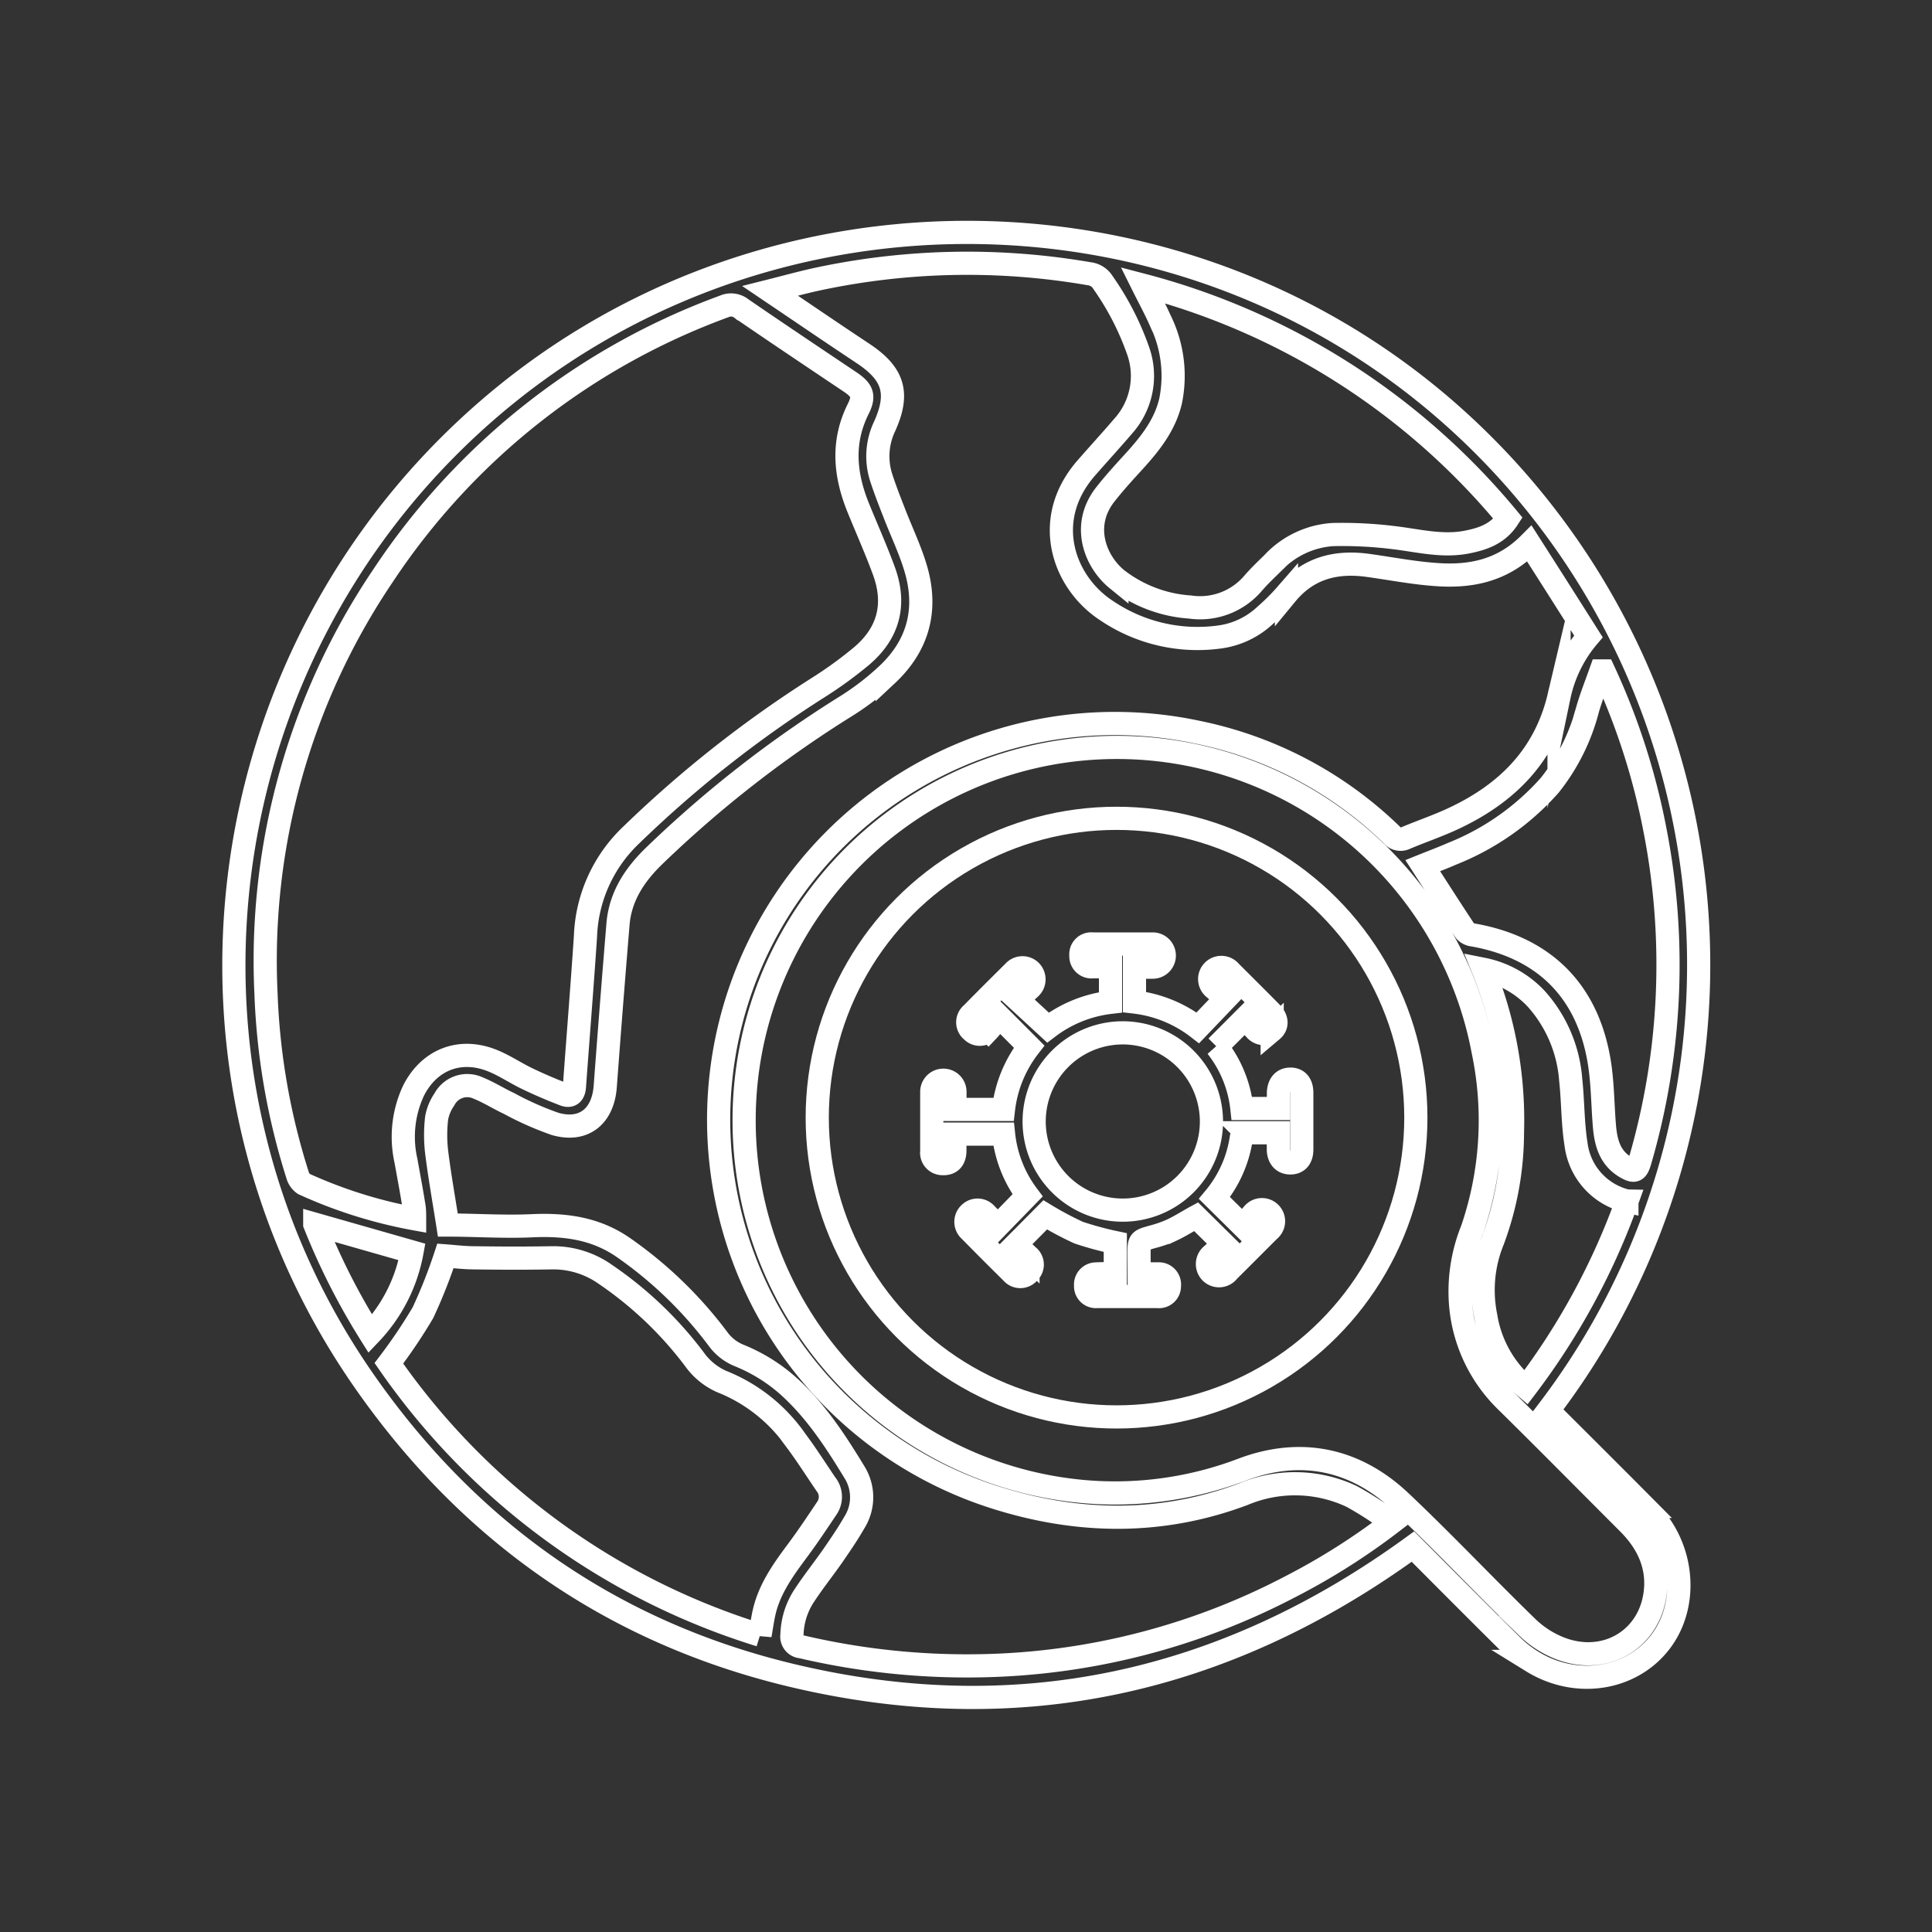 <svg xmlns="http://www.w3.org/2000/svg" viewBox="0 0 250 250"><rect x="0" y="0" width="250" height="250" fill="#333333" stroke="none"/><defs><style>.cls-1{fill:none;stroke:#ffffff;stroke-miterlimit:10;stroke-width:3px;}</style></defs><g id="Layer_18" data-name="Layer 18"><path class="cls-1" d="M200.33,182.52c4.17,4.16,8.3,8.27,12.41,12.41a19.87,19.87,0,0,1,1.95,2.26c3.35,4.66,3.41,11,.19,15.24-3.77,4.95-10.92,6.08-16.62,2.56a14.81,14.81,0,0,1-2.71-2.15c-4.27-4.22-8.49-8.47-12.72-12.71-24.41,17.75-51.31,23.69-80.65,16.6-23.13-5.59-41.52-18.57-55.1-38.09C19.8,139.41,26.34,85.75,62.13,53.9c35.35-31.45,89.21-31.75,124.78-1A95.12,95.12,0,0,1,200.33,182.52ZM180.1,197a43.59,43.59,0,0,0-5.19-3.36,17.2,17.2,0,0,0-14-.3c-10.63,4-21.44,3.83-32.18.41a51.27,51.27,0,0,1,26.24-99,50.49,50.49,0,0,1,25.16,13.32,1.41,1.41,0,0,0,1.76.37c2.1-.88,4.26-1.61,6.31-2.58,6.84-3.23,11.74-8.12,13.54-15.75a17.52,17.52,0,0,1,3.8-7.76c-2.53-4-5.07-8-7.63-12-3.51,3.53-7.65,4.31-12,4-3-.2-5.93-.78-8.9-1.19-4.14-.57-7.76.34-10.54,3.71a27.73,27.73,0,0,1-2.71,2.71,10.68,10.68,0,0,1-5.84,2.83A21,21,0,0,1,143.17,79c-5.54-3.62-8.46-11.69-2.65-18.39,1.6-1.84,3.25-3.63,4.83-5.48a9.72,9.72,0,0,0,1.92-9.75,36,36,0,0,0-4.53-8.8,2.41,2.41,0,0,0-1.81-1.16,92.62,92.62,0,0,0-35.35.74c-1.9.42-3.78.94-5.93,1.48,4.18,2.82,8.06,5.47,12,8.08s4.78,5.11,2.82,9.45a9,9,0,0,0-.44,6.64c.49,1.51,1.07,3,1.65,4.48.9,2.35,2,4.63,2.73,7,1.68,5.37.52,10.13-3.61,14a34.89,34.89,0,0,1-5.18,4,149.59,149.59,0,0,0-25,19.49c-2.5,2.43-4.35,5.22-4.65,8.79q-.87,10.5-1.65,21c-.28,3.87-2.76,5.92-6.47,4.87a40.25,40.25,0,0,1-6-2.66c-1.33-.62-2.59-1.43-4-2a3.34,3.34,0,0,0-4.35,1.49,6.11,6.11,0,0,0-1,2.41,19,19,0,0,0,0,4.39c.38,3.07.93,6.12,1.45,9.45,3.59,0,7.26.26,10.92.09,4.23-.19,8.17.32,11.75,2.79A53.2,53.2,0,0,1,93,173.38a6.33,6.33,0,0,0,2.6,2,21.84,21.84,0,0,1,6.29,3.86c3.6,3.2,6.2,7.19,8.67,11.25a6.12,6.12,0,0,1,0,6.51c-.83,1.45-1.78,2.84-2.73,4.22-1.2,1.73-2.53,3.39-3.69,5.15a9.62,9.62,0,0,0-1.66,5.18,1.32,1.32,0,0,0,1.21,1.54,94,94,0,0,0,23.16,2.46A89.77,89.77,0,0,0,167,205.3,86.4,86.4,0,0,0,180.1,197ZM53.65,157.71c0-.67,0-1.26-.12-1.84-.3-1.89-.66-3.77-1-5.67a14.11,14.11,0,0,1,1-9.11c2-3.91,5.86-5.49,10-3.92,1.63.62,3.1,1.64,4.68,2.4S71.36,141,73,141.63c.8.31,1.26-.07,1.33-1,.47-6.49,1-13,1.43-19.47a19,19,0,0,1,5.9-13.09A150.93,150.93,0,0,1,105.83,89a52.85,52.85,0,0,0,5.53-4c3.62-3,4.63-6.77,3-11.17-1-2.72-2.19-5.39-3.29-8.09-1.74-4.28-2.17-8.54,0-12.86.82-1.66.5-2.38-1-3.41-4.71-3.16-9.42-6.31-14.1-9.52a2.18,2.18,0,0,0-2.26-.3A90,90,0,0,0,49.56,74.5a89,89,0,0,0-15.14,54.06A87.71,87.71,0,0,0,38.49,152a2.07,2.07,0,0,0,.82,1.2A60.88,60.88,0,0,0,53.65,157.71Zm42.64-12.85a48.21,48.21,0,0,0,45.13,48.24,46.36,46.36,0,0,0,19.49-3c7.47-2.76,14.48-1.3,20.31,4.2,5.6,5.29,10.89,10.91,16.43,16.29a12.77,12.77,0,0,0,4.28,2.73c5.9,2.24,11.66-1.27,12.28-7.44.35-3.48-1.1-6.38-3.54-8.81-5.31-5.31-10.59-10.66-15.94-15.93a19.7,19.7,0,0,1-5.79-13.53,21.39,21.39,0,0,1,1.56-8.52,43.64,43.64,0,0,0,1.43-23,48.23,48.23,0,0,0-95.64,8.78Zm2.06,66.73c.2-1.14.33-2.13.56-3.1.74-3.06,2.57-5.54,4.4-8,1.28-1.73,2.47-3.52,3.67-5.31a2.6,2.6,0,0,0-.11-3.13c-1.28-1.88-2.5-3.81-3.86-5.63a21.2,21.2,0,0,0-9.6-7.64,8.56,8.56,0,0,1-3.54-2.88,48.6,48.6,0,0,0-11.54-11,11.68,11.68,0,0,0-7-2.14c-3.31.06-6.62.05-9.93,0-1.34,0-2.68-.17-3.76-.25a66.57,66.57,0,0,1-2.91,7.35,67.75,67.75,0,0,1-4.41,6.55A91.19,91.19,0,0,0,98.35,211.59ZM147.87,36.9c.83,1.67,1.6,3.07,2.24,4.52a16.25,16.25,0,0,1,1.36,10.49c-.72,3.06-2.59,5.44-4.65,7.71-1.29,1.41-2.59,2.83-3.77,4.33-3.24,4.1-1.25,8.78,1.48,11A17.32,17.32,0,0,0,154,78.55a9,9,0,0,0,8.16-3.09c.78-.9,1.65-1.73,2.51-2.57a11.65,11.65,0,0,1,7.82-3.72,54.33,54.33,0,0,1,7.86.4c3.13.37,6.21,1.19,9.39.59,2.13-.41,4.09-1.07,5.4-3.09A91.34,91.34,0,0,0,147.87,36.9Zm59.65,49.92-.36,0c-.58,1.64-1.22,3.25-1.71,4.92a26.31,26.31,0,0,1-4.92,9.88,33.34,33.34,0,0,1-12.62,8.85c-1.3.57-2.62,1.06-3.81,1.54,1.85,2.87,3.65,5.69,5.5,8.48a1.59,1.59,0,0,0,1,.49c9,1.59,14.65,7,16.27,16,.51,2.81.5,5.71.73,8.57.17,2.18.65,4.21,2.7,5.45,1.2.72,1.52.57,1.91-.76a90.79,90.79,0,0,0,1.91-43A88.27,88.27,0,0,0,207.52,86.82Zm3,68.59a8.64,8.64,0,0,1-6.58-7.33c-.44-2.74-.39-5.56-.69-8.33a17.66,17.66,0,0,0-4.54-10.59,12.9,12.9,0,0,0-6.8-3.74,51.71,51.71,0,0,1,3.8,21.12,40.12,40.12,0,0,1-2.52,13.94,17,17,0,0,0-.93,9.85,15.24,15.24,0,0,0,5.18,9.21A90.45,90.45,0,0,0,210.54,155.41Zm-169.79,3a87.43,87.43,0,0,0,7.19,14.18A20.75,20.75,0,0,0,53.31,162Z"/><path class="cls-1" d="M147.41,164.84c1,0,1.71,0,2.47,0a1.38,1.38,0,0,1,1.44,1.56,1.34,1.34,0,0,1-1.49,1.37h-7.92a1.33,1.33,0,0,1-1.43-1.43,1.36,1.36,0,0,1,1.39-1.49c.78-.06,1.58,0,2.45,0v-4.06a42.87,42.87,0,0,1-4.75-1.29,42.71,42.71,0,0,1-4.32-2.3l-3.83,3.86c.5.45,1.07.94,1.6,1.46a1.4,1.4,0,0,1,.12,2.13,1.43,1.43,0,0,1-2.23,0q-2.73-2.69-5.42-5.43a1.49,1.49,0,0,1,0-2.23,1.46,1.46,0,0,1,2.14.14c.51.51,1,1,1.45,1.55l3.89-4a16,16,0,0,1-3.11-7.93h-6.3c0,.78,0,1.52,0,2.27-.05,1-.54,1.6-1.58,1.55a1.4,1.4,0,0,1-1.41-1.59v-7.67a1.49,1.49,0,1,1,3-.06c0,.74,0,1.5,0,2.31h6.28a16.33,16.33,0,0,1,3.32-8.13l-3.89-3.9c-.45.58-.87,1.21-1.39,1.76a1.4,1.4,0,0,1-2.13.1,1.42,1.42,0,0,1,0-2.22c1.79-1.82,3.61-3.63,5.42-5.43a1.5,1.5,0,0,1,2.16-.1,1.52,1.52,0,0,1-.06,2.23,21.37,21.37,0,0,1-1.67,1.41l4,3.69a16.47,16.47,0,0,1,8.09-3.27V125.1c-.81,0-1.55,0-2.3,0a1.37,1.37,0,0,1-1.53-1.47,1.34,1.34,0,0,1,1.5-1.48h7.79a1.48,1.48,0,1,1,0,3c-.75,0-1.51,0-2.36,0v4.51A16.52,16.52,0,0,1,155,133l3.71-3.88a13.43,13.43,0,0,1-1.59-1.23,1.51,1.51,0,1,1,2.1-2.14c1.75,1.75,3.51,3.49,5.25,5.26.8.81.86,1.71.15,2.31a1.5,1.5,0,0,1-2.24-.16c-.48-.48-.93-1-1.29-1.38l-3.65,3.66a15.63,15.63,0,0,1,3.26,8h4.73c0-.65,0-1.35,0-2.05.05-1.12.62-1.75,1.55-1.75s1.47.61,1.47,1.79q0,3.64,0,7.31c0,1.15-.56,1.76-1.52,1.74s-1.46-.7-1.51-1.65c0-.7,0-1.41,0-2.25-1.47,0-2.82,0-4.16,0a.91.91,0,0,0-.63.63,15.71,15.71,0,0,1-3.48,7.81l3.71,3.67a20.31,20.31,0,0,1,1.28-1.62,1.5,1.5,0,1,1,2.09,2.13c-1.76,1.75-3.5,3.51-5.26,5.25a1.51,1.51,0,0,1-2.31.17,1.53,1.53,0,0,1,.24-2.31c.47-.48,1-.87,1.51-1.28l-3.64-3.59c-1,.54-2,1.2-3.18,1.75a15.48,15.48,0,0,1-2.48.86c-1.72.49-1.72.47-1.72,2.33Zm-2.16-31.19a11.47,11.47,0,1,0,11.51,11.46A11.49,11.49,0,0,0,145.25,133.65Z"/><circle class="cls-1" cx="144.48" cy="144.62" r="38.73"/></g></svg>